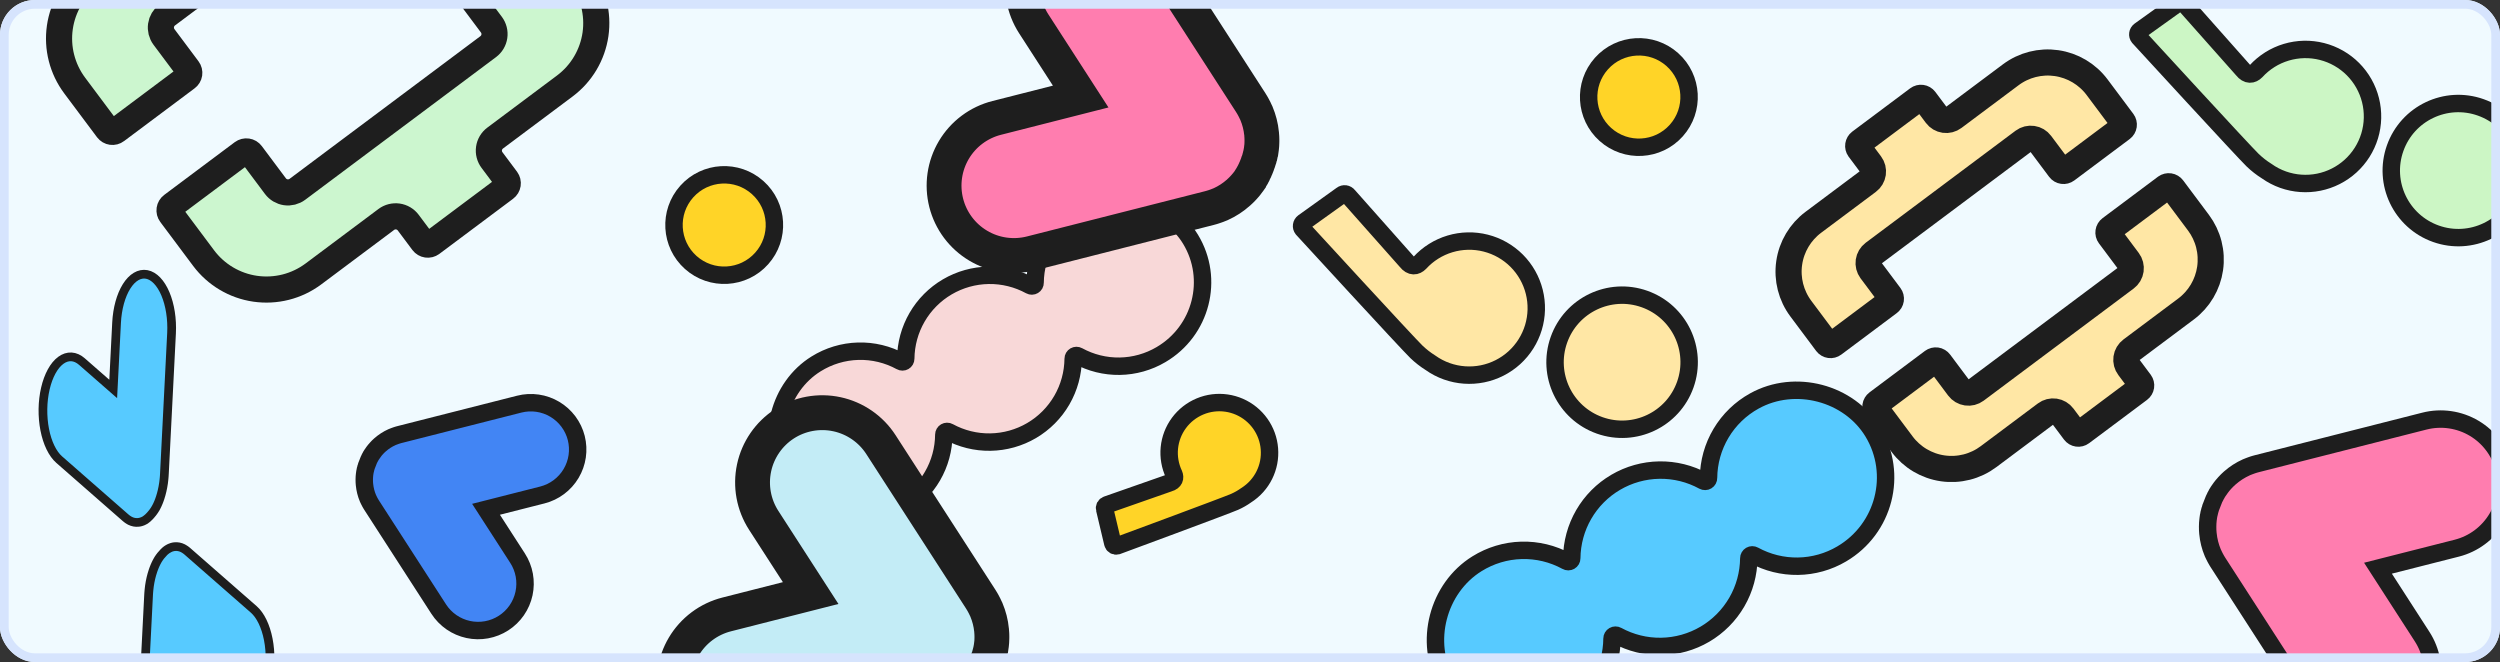 <svg width="287" height="76" viewBox="0 0 287 76" fill="none" xmlns="http://www.w3.org/2000/svg">
<rect x="0" y="0" width="287" height="76" fill="#333333" stroke="none"/>
<g clip-path="url(#clip0_818_4833)">
<rect width="287" height="76" rx="4" fill="#F0FAFF"/>
<path d="M62.267 56.822L55.795 58.466L59.416 64.077C59.8 64.671 60.063 65.335 60.19 66.031C60.317 66.727 60.306 67.442 60.157 68.133C60.008 68.825 59.724 69.48 59.322 70.062C58.92 70.644 58.407 71.141 57.812 71.525C57.218 71.909 56.554 72.172 55.858 72.299C55.162 72.426 54.448 72.415 53.756 72.266C53.065 72.117 52.409 71.834 51.827 71.431C51.245 71.029 50.748 70.516 50.364 69.922L42.676 58.015L42.645 57.964L42.571 57.844L42.502 57.723L42.447 57.623C42.421 57.573 42.394 57.521 42.369 57.47L42.338 57.406L42.244 57.21L42.237 57.193C42.027 56.694 41.895 56.166 41.843 55.627L41.84 55.599C41.834 55.528 41.828 55.457 41.824 55.386L41.821 55.31C41.819 55.257 41.818 55.204 41.818 55.15L41.817 55.028C41.817 54.99 41.819 54.952 41.821 54.914C41.823 54.877 41.824 54.806 41.826 54.757C41.828 54.732 41.829 54.707 41.832 54.683C41.837 54.618 41.842 54.552 41.85 54.488C41.855 54.474 41.854 54.458 41.856 54.443C41.864 54.37 41.877 54.292 41.887 54.227C41.891 54.217 41.895 54.208 41.892 54.195C41.905 54.121 41.918 54.046 41.934 53.972L41.947 53.941C41.962 53.868 41.979 53.797 41.998 53.726L42.016 53.679C42.04 53.617 42.052 53.55 42.071 53.485L42.102 53.408C42.122 53.355 42.142 53.304 42.163 53.252C42.184 53.199 42.194 53.174 42.209 53.136C42.224 53.097 42.239 53.058 42.254 53.019C42.27 52.981 42.295 52.917 42.315 52.864L42.346 52.787C42.37 52.725 42.406 52.667 42.437 52.607L42.455 52.56C42.491 52.495 42.528 52.429 42.565 52.367L42.577 52.335C42.616 52.271 42.657 52.207 42.697 52.143C42.701 52.133 42.705 52.124 42.716 52.117C42.755 52.057 42.799 51.99 42.84 51.939C42.845 51.925 42.851 51.911 42.866 51.901C42.904 51.849 42.945 51.798 42.986 51.747C42.994 51.725 43.015 51.708 43.031 51.688C43.065 51.647 43.1 51.605 43.135 51.57C43.17 51.534 43.183 51.512 43.209 51.484C43.234 51.455 43.264 51.424 43.293 51.395C43.322 51.367 43.367 51.318 43.404 51.279L43.458 51.227C43.509 51.179 43.561 51.131 43.614 51.083L43.635 51.064C44.041 50.706 44.498 50.41 44.991 50.189L45.008 50.181C45.077 50.15 45.145 50.123 45.211 50.101L45.277 50.076C45.329 50.055 45.385 50.035 45.439 50.017L45.547 49.98L45.68 49.939L45.816 49.901L45.873 49.886L59.61 46.395C60.295 46.22 61.009 46.183 61.709 46.284C62.409 46.386 63.082 46.624 63.69 46.986C64.298 47.348 64.829 47.826 65.252 48.392C65.676 48.959 65.983 49.604 66.157 50.29C66.505 51.672 66.29 53.135 65.561 54.359C64.832 55.584 63.647 56.469 62.267 56.822Z" fill="#4285F4" stroke="#1E1E1E" stroke-width="2" stroke-miterlimit="10"/>
<path d="M17.082 -13.529L18.754 -11.292C18.896 -11.103 18.999 -10.887 19.057 -10.658C19.115 -10.428 19.128 -10.19 19.094 -9.956C19.06 -9.722 18.98 -9.497 18.859 -9.293C18.738 -9.09 18.578 -8.912 18.389 -8.771L10.393 -2.794C8.48 -1.362 7.213 0.77 6.872 3.135C6.53 5.501 7.143 7.904 8.573 9.818L12.34 14.857C12.397 14.932 12.468 14.996 12.549 15.044C12.63 15.092 12.72 15.123 12.813 15.136C12.906 15.149 13.001 15.143 13.092 15.119C13.183 15.095 13.269 15.053 13.344 14.995L21.44 8.942C21.516 8.887 21.581 8.817 21.629 8.736C21.678 8.656 21.711 8.566 21.725 8.473C21.739 8.38 21.734 8.285 21.711 8.194C21.688 8.102 21.647 8.016 21.591 7.941L18.821 4.236C18.539 3.854 18.419 3.377 18.487 2.907C18.555 2.437 18.805 2.013 19.184 1.726L41.085 -14.648C41.468 -14.933 41.948 -15.055 42.421 -14.987C42.894 -14.918 43.32 -14.665 43.606 -14.282L46.376 -10.578C46.491 -10.427 46.662 -10.328 46.85 -10.302C47.038 -10.276 47.229 -10.326 47.38 -10.44L55.477 -16.493C55.626 -16.608 55.725 -16.776 55.752 -16.962C55.778 -17.148 55.731 -17.337 55.621 -17.489L51.854 -22.528C50.423 -24.442 48.29 -25.709 45.925 -26.051C43.56 -26.392 41.156 -25.781 39.242 -24.35L30.885 -18.102C30.502 -17.816 30.022 -17.694 29.549 -17.762C29.076 -17.83 28.65 -18.083 28.363 -18.465L26.691 -20.702C26.576 -20.853 26.405 -20.952 26.218 -20.978C26.03 -21.003 25.84 -20.954 25.688 -20.841L17.231 -14.518C17.083 -14.405 16.985 -14.238 16.957 -14.054C16.929 -13.869 16.974 -13.681 17.082 -13.529Z" fill="#CCF6CF" stroke="#1E1E1E" stroke-width="3" stroke-linejoin="round"/>
<path d="M58.157 20.615L56.485 18.379C56.342 18.19 56.237 17.974 56.178 17.744C56.118 17.514 56.105 17.275 56.138 17.04C56.171 16.805 56.251 16.578 56.372 16.374C56.493 16.17 56.654 15.992 56.844 15.85L64.839 9.872C65.787 9.164 66.586 8.276 67.19 7.258C67.794 6.241 68.192 5.115 68.362 3.944C68.531 2.773 68.467 1.58 68.176 0.434C67.884 -0.713 67.369 -1.791 66.66 -2.738L62.894 -7.777C62.78 -7.929 62.611 -8.03 62.423 -8.059C62.236 -8.087 62.045 -8.041 61.891 -7.929L53.794 -1.876C53.641 -1.762 53.539 -1.591 53.512 -1.401C53.485 -1.211 53.534 -1.019 53.648 -0.865L56.412 2.831C56.554 3.02 56.657 3.236 56.715 3.465C56.774 3.694 56.787 3.933 56.753 4.167C56.719 4.401 56.64 4.626 56.519 4.83C56.398 5.033 56.239 5.211 56.049 5.353L34.141 21.732C33.758 22.018 33.277 22.14 32.804 22.072C32.331 22.004 31.904 21.75 31.618 21.367L28.855 17.671C28.798 17.595 28.727 17.531 28.646 17.482C28.564 17.434 28.474 17.402 28.381 17.388C28.287 17.374 28.191 17.379 28.099 17.403C28.008 17.426 27.921 17.467 27.845 17.524L19.749 23.577C19.673 23.634 19.609 23.705 19.561 23.786C19.512 23.868 19.48 23.958 19.467 24.052C19.453 24.146 19.459 24.241 19.482 24.333C19.506 24.425 19.547 24.511 19.604 24.587L23.371 29.625C24.08 30.573 24.968 31.372 25.985 31.976C27.002 32.581 28.128 32.979 29.299 33.148C30.47 33.317 31.663 33.254 32.81 32.962C33.956 32.67 35.034 32.155 35.982 31.447L44.344 25.194C44.534 25.052 44.75 24.949 44.979 24.891C45.208 24.832 45.447 24.82 45.681 24.853C45.916 24.887 46.141 24.967 46.344 25.088C46.548 25.209 46.726 25.369 46.867 25.559L48.544 27.802C48.657 27.953 48.825 28.053 49.012 28.08C49.199 28.107 49.389 28.058 49.54 27.945L58.004 21.617C58.156 21.504 58.258 21.335 58.286 21.148C58.315 20.96 58.268 20.768 58.157 20.615Z" fill="#CCF6CF" stroke="#1E1E1E" stroke-width="3" stroke-linejoin="round"/>
<path d="M79.299 30.133C81.674 32.254 85.319 32.048 87.44 29.673C89.561 27.298 89.355 23.653 86.98 21.532C84.605 19.411 80.96 19.617 78.839 21.992C76.718 24.367 76.924 28.012 79.299 30.133Z" fill="#FFD427" stroke="#1E1E1E" stroke-width="2" stroke-miterlimit="10"/>
<path d="M184.302 15.441C186.677 17.562 190.322 17.357 192.443 14.981C194.564 12.606 194.358 8.961 191.983 6.84C189.608 4.719 185.963 4.925 183.842 7.301C181.721 9.676 181.927 13.32 184.302 15.441Z" fill="#FFD427" stroke="#1E1E1E" stroke-width="2" stroke-miterlimit="10"/>
<path d="M144.283 55.819C144.977 55.042 145.447 54.091 145.644 53.068C145.84 52.044 145.756 50.987 145.4 50.008C145.043 49.029 144.428 48.164 143.62 47.507C142.811 46.849 141.84 46.423 140.808 46.274C139.777 46.124 138.724 46.257 137.763 46.658C136.801 47.059 135.966 47.714 135.346 48.551C134.726 49.389 134.345 50.379 134.243 51.416C134.142 52.453 134.323 53.499 134.768 54.441C134.939 54.844 134.846 55.27 134.21 55.45L127.093 57.943C127.042 57.957 126.994 57.98 126.953 58.013C126.911 58.044 126.877 58.084 126.851 58.13C126.825 58.175 126.808 58.226 126.802 58.278C126.795 58.33 126.799 58.382 126.813 58.433L127.75 62.38C127.763 62.431 127.786 62.48 127.818 62.522C127.85 62.564 127.89 62.6 127.936 62.627C127.981 62.653 128.032 62.67 128.084 62.677C128.137 62.684 128.19 62.68 128.241 62.666C128.241 62.666 140.769 58.04 141.741 57.608C142.203 57.403 142.644 57.151 143.055 56.857C143.511 56.57 143.924 56.221 144.283 55.819Z" fill="#FFD427" stroke="#1E1E1E" stroke-width="2" stroke-miterlimit="10"/>
<path d="M123.811 24.099C122.314 24.924 121.064 26.133 120.189 27.601C119.313 29.069 118.845 30.744 118.83 32.453C118.831 32.519 118.815 32.584 118.783 32.642C118.751 32.699 118.704 32.747 118.647 32.781C118.591 32.815 118.526 32.834 118.46 32.835C118.394 32.836 118.329 32.82 118.271 32.788C116.807 31.987 115.16 31.58 113.491 31.605C111.822 31.631 110.189 32.088 108.749 32.933C107.31 33.777 106.114 34.98 105.278 36.425C104.442 37.869 103.995 39.506 103.979 41.175C103.979 41.241 103.961 41.306 103.928 41.362C103.895 41.42 103.848 41.467 103.79 41.5C103.733 41.533 103.668 41.55 103.602 41.55C103.536 41.55 103.471 41.533 103.414 41.5C101.915 40.679 100.224 40.271 98.516 40.319C96.807 40.367 95.142 40.869 93.691 41.773C89.413 44.426 87.901 50.304 90.367 54.646C93.006 59.291 98.954 60.855 103.578 58.142C105.019 57.299 106.218 56.096 107.054 54.651C107.891 53.206 108.338 51.568 108.35 49.898C108.351 49.832 108.368 49.768 108.401 49.712C108.433 49.655 108.48 49.608 108.536 49.575C108.593 49.542 108.657 49.524 108.722 49.523C108.787 49.522 108.852 49.538 108.909 49.57C110.374 50.37 112.02 50.778 113.689 50.752C115.358 50.727 116.992 50.27 118.431 49.425C119.87 48.58 121.066 47.377 121.902 45.932C122.738 44.488 123.186 42.852 123.201 41.183C123.201 41.117 123.219 41.053 123.251 40.997C123.284 40.94 123.331 40.893 123.387 40.86C123.444 40.827 123.508 40.809 123.573 40.808C123.638 40.807 123.703 40.823 123.76 40.855C125.224 41.658 126.872 42.067 128.542 42.042C130.212 42.016 131.846 41.557 133.285 40.708C137.91 37.994 139.448 32.042 136.675 27.47C134.081 23.201 128.212 21.658 123.811 24.099Z" fill="#F8D8D8" stroke="#1E1E1E" stroke-width="2" stroke-miterlimit="10"/>
<path d="M201.406 46.03C199.824 46.902 198.502 48.18 197.577 49.733C196.651 51.285 196.155 53.056 196.14 54.863C196.141 54.932 196.124 55.001 196.09 55.062C196.056 55.123 196.007 55.174 195.947 55.21C195.887 55.246 195.819 55.265 195.749 55.266C195.679 55.268 195.61 55.25 195.549 55.217C194.001 54.37 192.259 53.939 190.495 53.966C188.73 53.993 187.003 54.477 185.481 55.37C183.959 56.263 182.694 57.535 181.81 59.063C180.927 60.59 180.453 62.32 180.437 64.085C180.437 64.155 180.418 64.223 180.383 64.284C180.348 64.344 180.298 64.394 180.238 64.429C180.177 64.463 180.108 64.482 180.039 64.482C179.969 64.482 179.9 64.463 179.84 64.428C178.255 63.56 176.467 63.13 174.66 63.18C172.853 63.231 171.093 63.762 169.559 64.718C165.036 67.522 163.436 73.738 166.043 78.329C168.835 83.24 175.123 84.895 180.012 82.025C181.537 81.135 182.804 79.863 183.689 78.334C184.573 76.806 185.046 75.074 185.059 73.308C185.059 73.239 185.078 73.171 185.112 73.112C185.147 73.052 185.196 73.002 185.256 72.967C185.315 72.932 185.383 72.913 185.452 72.912C185.521 72.911 185.589 72.928 185.65 72.962C187.198 73.808 188.94 74.239 190.704 74.212C192.469 74.185 194.196 73.701 195.718 72.808C197.24 71.915 198.505 70.643 199.388 69.116C200.272 67.588 200.746 65.858 200.762 64.093C200.762 64.024 200.78 63.956 200.815 63.897C200.849 63.837 200.899 63.787 200.958 63.752C201.018 63.717 201.086 63.698 201.155 63.697C201.224 63.696 201.292 63.713 201.353 63.747C202.901 64.596 204.643 65.029 206.409 65.002C208.174 64.975 209.903 64.489 211.424 63.592C216.314 60.722 217.94 54.428 215.009 49.594C212.266 45.08 206.061 43.449 201.406 46.03Z" fill="#57CAFF" stroke="#1E1E1E" stroke-width="2" stroke-miterlimit="10"/>
<path d="M213.423 17.086L214.737 18.844C214.849 18.993 214.93 19.162 214.976 19.342C215.021 19.523 215.031 19.71 215.005 19.894C214.978 20.078 214.915 20.255 214.82 20.415C214.725 20.574 214.599 20.714 214.45 20.825L208.167 25.522C206.664 26.647 205.668 28.323 205.4 30.182C205.132 32.04 205.613 33.929 206.737 35.433L209.697 39.393C209.742 39.452 209.797 39.502 209.861 39.539C209.925 39.577 209.995 39.602 210.069 39.612C210.142 39.622 210.217 39.617 210.288 39.599C210.36 39.58 210.427 39.547 210.486 39.502L216.848 34.745C216.908 34.701 216.959 34.646 216.997 34.583C217.035 34.52 217.061 34.449 217.072 34.376C217.083 34.303 217.079 34.228 217.061 34.157C217.043 34.085 217.011 34.017 216.967 33.958L214.79 31.047C214.569 30.746 214.474 30.371 214.527 30.002C214.581 29.633 214.778 29.299 215.075 29.074L232.286 16.207C232.587 15.982 232.964 15.887 233.336 15.941C233.707 15.994 234.042 16.193 234.267 16.494L236.443 19.405C236.534 19.524 236.668 19.602 236.816 19.622C236.964 19.642 237.114 19.603 237.233 19.514L243.595 14.757C243.713 14.667 243.79 14.535 243.811 14.388C243.832 14.242 243.795 14.093 243.708 13.974L240.748 10.015C239.624 8.511 237.948 7.515 236.09 7.246C234.231 6.978 232.342 7.458 230.838 8.582L224.27 13.492C223.97 13.717 223.592 13.813 223.221 13.76C222.849 13.706 222.514 13.508 222.289 13.207L220.974 11.449C220.884 11.331 220.75 11.253 220.603 11.233C220.455 11.212 220.305 11.251 220.186 11.34L213.54 16.309C213.424 16.398 213.347 16.529 213.325 16.674C213.303 16.819 213.338 16.966 213.423 17.086Z" fill="#FFE7A5" stroke="#1E1E1E" stroke-width="3" stroke-linejoin="round"/>
<path d="M245.701 43.917L244.388 42.16C244.275 42.012 244.193 41.842 244.146 41.661C244.1 41.481 244.089 41.292 244.115 41.108C244.141 40.923 244.204 40.745 244.299 40.585C244.394 40.424 244.52 40.284 244.67 40.172L250.953 35.475C251.698 34.919 252.325 34.221 252.8 33.421C253.275 32.622 253.588 31.737 253.721 30.817C253.854 29.896 253.804 28.959 253.575 28.058C253.345 27.157 252.941 26.31 252.384 25.565L249.424 21.606C249.335 21.487 249.202 21.407 249.055 21.385C248.907 21.362 248.757 21.399 248.636 21.486L242.274 26.243C242.153 26.333 242.073 26.467 242.052 26.616C242.03 26.765 242.069 26.917 242.159 27.037L244.33 29.942C244.442 30.091 244.523 30.26 244.569 30.44C244.615 30.62 244.625 30.808 244.599 30.992C244.572 31.176 244.51 31.353 244.415 31.513C244.32 31.673 244.194 31.812 244.045 31.924L226.829 44.795C226.528 45.02 226.15 45.116 225.779 45.062C225.407 45.008 225.072 44.809 224.847 44.508L222.675 41.604C222.631 41.544 222.575 41.494 222.511 41.456C222.447 41.417 222.376 41.392 222.302 41.381C222.229 41.371 222.154 41.375 222.082 41.393C222.009 41.411 221.941 41.444 221.882 41.488L215.519 46.245C215.46 46.289 215.409 46.346 215.371 46.41C215.333 46.474 215.308 46.544 215.298 46.618C215.287 46.692 215.291 46.767 215.31 46.839C215.328 46.911 215.361 46.979 215.406 47.039L218.366 50.998C218.923 51.743 219.621 52.37 220.42 52.845C221.219 53.32 222.104 53.633 223.024 53.766C223.945 53.899 224.882 53.849 225.783 53.62C226.684 53.391 227.531 52.986 228.276 52.429L234.848 47.516C234.996 47.404 235.166 47.323 235.346 47.277C235.526 47.231 235.714 47.221 235.898 47.248C236.082 47.275 236.259 47.337 236.419 47.432C236.579 47.527 236.719 47.653 236.83 47.802L238.148 49.565C238.236 49.684 238.369 49.762 238.515 49.783C238.662 49.804 238.812 49.767 238.93 49.678L245.582 44.705C245.701 44.616 245.781 44.483 245.804 44.336C245.826 44.188 245.789 44.038 245.701 43.917Z" fill="#FFE7A5" stroke="#1E1E1E" stroke-width="3" stroke-linejoin="round"/>
<path d="M87.671 59.73L93.065 68.084L83.427 70.535C82.406 70.794 81.445 71.252 80.601 71.882C79.757 72.512 79.045 73.303 78.507 74.208C77.968 75.114 77.613 76.116 77.462 77.159C77.311 78.202 77.367 79.264 77.626 80.285C77.885 81.306 78.343 82.266 78.973 83.111C79.604 83.955 80.394 84.666 81.3 85.205C82.205 85.744 83.208 86.099 84.251 86.25C85.293 86.401 86.355 86.345 87.376 86.086L107.834 80.888L107.917 80.864L108.12 80.808L108.318 80.745C108.372 80.728 108.426 80.712 108.479 80.692C108.532 80.672 108.642 80.635 108.723 80.605L108.819 80.566L109.12 80.447L109.146 80.436C109.879 80.103 110.559 79.661 111.162 79.127C111.171 79.116 111.181 79.106 111.192 79.098C111.272 79.027 111.348 78.955 111.424 78.883L111.505 78.803L111.673 78.631L111.796 78.499L111.908 78.371C111.96 78.311 112.013 78.249 112.061 78.194L112.131 78.107C112.192 78.031 112.251 77.955 112.307 77.877C112.315 77.856 112.333 77.84 112.347 77.822C112.411 77.732 112.476 77.634 112.533 77.555C112.538 77.54 112.543 77.525 112.55 77.511C112.611 77.416 112.672 77.322 112.729 77.225C112.734 77.209 112.741 77.193 112.748 77.178C112.802 77.082 112.857 76.983 112.908 76.891C112.917 76.869 112.926 76.844 112.935 76.821C112.972 76.729 113.026 76.643 113.069 76.553L113.114 76.438C113.145 76.359 113.175 76.283 113.216 76.209L113.352 75.863C113.382 75.787 113.412 75.711 113.432 75.629L113.478 75.513C113.514 75.421 113.534 75.321 113.562 75.225C113.571 75.203 113.581 75.178 113.59 75.156C113.618 75.048 113.644 74.939 113.668 74.835C113.673 74.818 113.679 74.802 113.687 74.787C113.711 74.678 113.73 74.567 113.75 74.456C113.755 74.441 113.761 74.426 113.767 74.412C113.783 74.307 113.803 74.189 113.812 74.093C113.82 74.072 113.818 74.047 113.82 74.024C113.831 73.929 113.84 73.832 113.848 73.736L113.856 73.625C113.861 73.546 113.864 73.464 113.864 73.391L113.869 73.221L113.869 73.04L113.863 72.801L113.857 72.689C113.851 72.584 113.844 72.48 113.834 72.373C113.832 72.359 113.831 72.346 113.831 72.332C113.751 71.53 113.551 70.744 113.237 70.002L113.226 69.976C113.183 69.874 113.136 69.775 113.086 69.684L113.042 69.59C113.004 69.513 112.965 69.436 112.923 69.361L112.842 69.21L112.739 69.031C112.703 68.972 112.668 68.911 112.629 68.853L112.584 68.778L101.134 51.046C100.563 50.161 99.822 49.397 98.956 48.798C98.089 48.199 97.113 47.777 96.083 47.555C95.053 47.333 93.989 47.317 92.953 47.506C91.916 47.696 90.927 48.087 90.043 48.659C88.263 49.816 87.014 51.63 86.57 53.705C86.125 55.78 86.521 57.947 87.671 59.73Z" fill="#C3ECF6" stroke="#1E1E1E" stroke-width="4" stroke-miterlimit="10"/>
<path d="M118.67 2.73L124.064 11.084L114.426 13.535C113.405 13.794 112.444 14.252 111.6 14.882C110.756 15.512 110.044 16.303 109.506 17.208C108.967 18.114 108.612 19.116 108.461 20.159C108.31 21.202 108.366 22.264 108.625 23.285C108.884 24.306 109.342 25.266 109.972 26.11C110.603 26.955 111.393 27.666 112.299 28.205C113.204 28.744 114.207 29.099 115.25 29.25C116.292 29.401 117.354 29.345 118.376 29.086L138.833 23.888L138.916 23.864L139.119 23.808L139.317 23.745C139.371 23.729 139.425 23.712 139.478 23.692C139.531 23.672 139.641 23.635 139.722 23.605L139.818 23.566L140.119 23.447L140.145 23.436C140.878 23.103 141.558 22.661 142.161 22.127C142.17 22.116 142.18 22.107 142.191 22.098C142.271 22.027 142.347 21.955 142.423 21.883L142.504 21.803L142.672 21.631L142.795 21.499L142.907 21.372C142.959 21.311 143.012 21.249 143.06 21.194L143.13 21.107C143.191 21.032 143.25 20.955 143.306 20.877C143.314 20.856 143.332 20.84 143.346 20.822C143.41 20.732 143.475 20.634 143.532 20.555C143.537 20.54 143.542 20.525 143.549 20.511C143.61 20.416 143.671 20.322 143.728 20.225C143.733 20.209 143.74 20.193 143.747 20.178C143.801 20.082 143.856 19.983 143.907 19.891C143.916 19.869 143.925 19.844 143.934 19.821C143.971 19.729 144.025 19.643 144.068 19.553L144.113 19.438C144.144 19.359 144.174 19.283 144.215 19.209L144.351 18.863C144.381 18.787 144.411 18.711 144.431 18.628L144.477 18.513C144.513 18.421 144.533 18.321 144.561 18.226C144.57 18.203 144.58 18.178 144.589 18.155C144.617 18.048 144.643 17.939 144.667 17.834C144.672 17.818 144.678 17.802 144.686 17.787C144.71 17.678 144.729 17.567 144.749 17.456C144.754 17.441 144.76 17.426 144.766 17.412C144.782 17.307 144.802 17.189 144.811 17.093C144.819 17.072 144.817 17.047 144.819 17.024C144.83 16.929 144.839 16.832 144.847 16.736L144.855 16.625C144.86 16.546 144.863 16.464 144.864 16.39L144.868 16.221L144.868 16.041L144.862 15.801L144.856 15.689C144.85 15.584 144.844 15.479 144.833 15.373C144.831 15.359 144.83 15.345 144.83 15.332C144.75 14.53 144.55 13.744 144.236 13.002L144.225 12.976C144.182 12.874 144.135 12.774 144.085 12.684L144.041 12.59C144.003 12.513 143.964 12.436 143.922 12.361L143.841 12.21L143.738 12.031C143.702 11.972 143.667 11.911 143.628 11.852L143.583 11.778L132.133 -5.954C131.562 -6.839 130.821 -7.603 129.955 -8.202C129.088 -8.801 128.112 -9.223 127.082 -9.445C126.052 -9.667 124.988 -9.683 123.952 -9.494C122.915 -9.304 121.926 -8.913 121.042 -8.341C119.262 -7.185 118.013 -5.37 117.569 -3.295C117.124 -1.22 117.52 0.947 118.67 2.73Z" fill="#FF7DAF" stroke="#1E1E1E" stroke-width="4" stroke-miterlimit="10"/>
<path d="M13.383 37.037L12.996 44.651L9.407 41.511C9.027 41.178 8.617 40.994 8.2 40.969C7.783 40.945 7.368 41.08 6.978 41.367C6.588 41.655 6.231 42.088 5.927 42.644C5.624 43.2 5.379 43.866 5.208 44.605C5.037 45.345 4.942 46.142 4.929 46.952C4.917 47.763 4.986 48.57 5.134 49.328C5.282 50.086 5.505 50.78 5.791 51.371C6.077 51.961 6.419 52.436 6.8 52.769L14.417 59.437L14.449 59.462L14.526 59.525L14.602 59.583C14.623 59.598 14.644 59.614 14.665 59.628C14.687 59.641 14.73 59.671 14.762 59.692L14.802 59.715L14.924 59.787L14.935 59.792C15.244 59.943 15.564 60.003 15.882 59.97C15.887 59.968 15.893 59.967 15.899 59.967C15.941 59.963 15.982 59.956 16.023 59.949L16.068 59.939L16.163 59.916L16.233 59.895L16.299 59.872C16.33 59.861 16.362 59.849 16.39 59.839L16.433 59.82C16.471 59.803 16.508 59.785 16.544 59.765C16.552 59.757 16.562 59.756 16.571 59.752C16.612 59.728 16.657 59.7 16.694 59.68C16.699 59.673 16.704 59.667 16.71 59.662C16.752 59.634 16.794 59.606 16.836 59.575C16.842 59.568 16.847 59.561 16.853 59.556C16.894 59.524 16.935 59.491 16.974 59.46C16.982 59.45 16.991 59.44 16.999 59.431C17.033 59.392 17.072 59.367 17.107 59.333L17.149 59.285C17.178 59.253 17.206 59.221 17.237 59.196L17.364 59.053C17.392 59.022 17.421 58.99 17.447 58.95L17.49 58.903C17.524 58.864 17.554 58.814 17.587 58.77C17.595 58.76 17.604 58.75 17.612 58.741C17.648 58.689 17.683 58.636 17.716 58.585C17.721 58.578 17.727 58.571 17.733 58.566C17.768 58.511 17.801 58.454 17.835 58.396C17.84 58.39 17.845 58.384 17.851 58.378C17.881 58.322 17.917 58.261 17.943 58.207C17.951 58.199 17.956 58.183 17.962 58.17C17.989 58.117 18.016 58.064 18.042 58.009L18.072 57.946C18.093 57.901 18.114 57.854 18.132 57.809L18.175 57.71L18.22 57.601L18.277 57.454L18.303 57.383C18.327 57.317 18.351 57.251 18.373 57.182C18.376 57.173 18.379 57.164 18.383 57.156C18.555 56.634 18.687 56.065 18.773 55.468L18.776 55.447C18.788 55.365 18.797 55.283 18.805 55.204L18.814 55.127C18.821 55.062 18.828 54.997 18.834 54.931L18.846 54.802L18.858 54.645C18.861 54.592 18.865 54.538 18.867 54.484L18.872 54.418L19.693 38.254C19.734 37.448 19.693 36.633 19.572 35.857C19.451 35.081 19.253 34.359 18.988 33.733C18.724 33.106 18.398 32.586 18.031 32.204C17.663 31.822 17.26 31.584 16.845 31.505C16.009 31.349 15.175 31.843 14.527 32.88C13.878 33.917 13.467 35.412 13.383 37.037Z" fill="#57CAFF" stroke="#1E1E1E" stroke-miterlimit="10"/>
<path d="M26.533 81.207L22.944 78.066L22.556 85.682C22.515 86.489 22.393 87.272 22.196 87.987C22 88.701 21.733 89.334 21.41 89.848C21.088 90.362 20.716 90.748 20.317 90.983C19.918 91.218 19.499 91.297 19.084 91.218C18.669 91.138 18.267 90.9 17.899 90.518C17.531 90.136 17.206 89.616 16.941 88.99C16.677 88.363 16.478 87.641 16.358 86.865C16.236 86.089 16.195 85.274 16.236 84.468L17.058 68.305L17.062 68.238L17.072 68.077L17.085 67.919L17.096 67.79C17.102 67.727 17.109 67.66 17.116 67.597L17.125 67.518L17.154 67.275L17.157 67.254C17.243 66.657 17.376 66.089 17.55 65.569L17.558 65.541C17.582 65.474 17.605 65.406 17.629 65.34L17.655 65.269C17.674 65.22 17.693 65.171 17.713 65.123L17.757 65.013C17.771 64.979 17.786 64.947 17.801 64.914C17.816 64.882 17.842 64.819 17.861 64.776C17.871 64.755 17.881 64.734 17.891 64.715C17.917 64.66 17.943 64.605 17.97 64.553C17.978 64.544 17.983 64.528 17.99 64.517C18.021 64.457 18.055 64.396 18.084 64.345C18.089 64.339 18.094 64.333 18.097 64.319C18.131 64.262 18.164 64.205 18.199 64.15L18.216 64.131C18.25 64.077 18.284 64.025 18.318 63.974L18.344 63.945C18.378 63.907 18.408 63.855 18.441 63.811L18.483 63.763C18.512 63.731 18.54 63.699 18.569 63.667C18.597 63.635 18.611 63.619 18.632 63.595C18.654 63.571 18.675 63.547 18.696 63.524C18.717 63.5 18.752 63.461 18.781 63.428L18.823 63.38C18.857 63.342 18.895 63.315 18.931 63.284L18.957 63.255C18.998 63.222 19.038 63.189 19.078 63.16L19.096 63.141C19.137 63.11 19.18 63.082 19.222 63.054C19.227 63.048 19.232 63.042 19.24 63.043C19.28 63.018 19.325 62.989 19.362 62.972C19.37 62.964 19.378 62.955 19.388 62.957C19.425 62.938 19.462 62.921 19.5 62.904C19.512 62.891 19.528 62.89 19.543 62.884C19.573 62.871 19.605 62.859 19.634 62.852C19.663 62.844 19.677 62.834 19.7 62.827C19.722 62.82 19.747 62.813 19.771 62.808C19.794 62.803 19.833 62.791 19.864 62.783L19.909 62.775C19.95 62.768 19.992 62.762 20.034 62.756L20.05 62.755C20.369 62.722 20.688 62.784 20.997 62.937L21.008 62.943C21.05 62.963 21.092 62.987 21.13 63.015L21.17 63.039C21.202 63.058 21.235 63.08 21.266 63.102L21.33 63.146L21.406 63.204L21.483 63.267L21.515 63.294L29.132 69.96C29.512 70.293 29.855 70.768 30.141 71.359C30.427 71.949 30.65 72.643 30.798 73.401C30.945 74.159 31.015 74.967 31.002 75.777C30.99 76.587 30.895 77.385 30.724 78.124C30.377 79.611 29.741 80.771 28.956 81.349C28.17 81.927 27.299 81.876 26.533 81.207Z" fill="#57CAFF" stroke="#1E1E1E" stroke-miterlimit="10"/>
<path d="M282.044 62.929L272.991 65.229L278.057 73.079C278.594 73.91 278.962 74.839 279.14 75.813C279.317 76.787 279.302 77.786 279.093 78.753C278.885 79.721 278.488 80.638 277.925 81.452C277.362 82.266 276.645 82.961 275.813 83.498C274.982 84.035 274.053 84.403 273.079 84.581C272.106 84.759 271.106 84.743 270.139 84.535C269.171 84.327 268.254 83.93 267.44 83.367C266.626 82.805 265.93 82.087 265.393 81.256L254.639 64.598L254.595 64.528L254.491 64.359L254.395 64.19L254.318 64.05C254.281 63.98 254.243 63.907 254.208 63.835L254.165 63.747L254.034 63.472L254.023 63.448C253.73 62.75 253.545 62.011 253.473 61.258L253.468 61.218C253.46 61.119 253.452 61.02 253.446 60.921L253.441 60.814C253.439 60.74 253.437 60.665 253.438 60.59L253.436 60.419C253.437 60.366 253.439 60.313 253.442 60.261C253.445 60.208 253.446 60.108 253.449 60.04C253.451 60.005 253.453 59.971 253.458 59.937C253.465 59.845 253.471 59.754 253.482 59.665C253.49 59.645 253.488 59.622 253.491 59.601C253.503 59.499 253.521 59.39 253.534 59.299C253.54 59.285 253.545 59.272 253.541 59.255C253.559 59.15 253.578 59.046 253.6 58.943L253.618 58.899C253.64 58.797 253.664 58.697 253.689 58.598L253.715 58.532C253.749 58.445 253.766 58.352 253.792 58.261L253.835 58.153C253.864 58.08 253.892 58.008 253.921 57.935C253.949 57.861 253.963 57.826 253.984 57.772C254.006 57.718 254.027 57.664 254.048 57.61C254.07 57.555 254.104 57.466 254.133 57.393L254.176 57.285C254.21 57.198 254.26 57.117 254.304 57.033L254.329 56.968C254.379 56.875 254.431 56.784 254.483 56.697L254.5 56.653C254.554 56.562 254.611 56.473 254.668 56.384C254.673 56.37 254.679 56.357 254.694 56.347C254.749 56.264 254.81 56.17 254.867 56.098C254.875 56.079 254.883 56.059 254.904 56.045C254.957 55.973 255.014 55.901 255.071 55.83C255.083 55.799 255.113 55.775 255.135 55.748C255.182 55.69 255.232 55.632 255.28 55.582C255.329 55.532 255.348 55.501 255.383 55.461C255.419 55.422 255.461 55.378 255.501 55.338C255.541 55.298 255.604 55.229 255.656 55.176L255.732 55.103C255.803 55.035 255.877 54.967 255.95 54.9L255.98 54.874C256.547 54.373 257.187 53.96 257.877 53.65L257.901 53.639C257.996 53.596 258.092 53.558 258.184 53.527L258.276 53.492C258.35 53.463 258.428 53.435 258.503 53.409L258.655 53.357L258.84 53.3L259.031 53.248L259.111 53.226L278.327 48.342C279.287 48.098 280.285 48.046 281.264 48.188C282.244 48.33 283.186 48.663 284.036 49.169C284.887 49.675 285.629 50.344 286.221 51.137C286.814 51.93 287.244 52.832 287.487 53.791C287.973 55.724 287.673 57.772 286.653 59.484C285.633 61.197 283.976 62.436 282.044 62.929Z" fill="#FF7DAF" stroke="#1E1E1E" stroke-width="2" stroke-miterlimit="10"/>
<path d="M178.962 39.014C177.543 43.021 179.642 47.419 183.649 48.837C187.656 50.256 192.054 48.157 193.473 44.15C194.891 40.143 192.793 35.745 188.785 34.326C184.778 32.908 180.38 35.007 178.962 39.014Z" fill="#FFE7A5" stroke="#1E1E1E" stroke-width="2" stroke-miterlimit="10"/>
<path d="M166.102 42.627C167.414 43.091 168.827 43.191 170.19 42.916C171.554 42.641 172.817 42.002 173.847 41.066C174.876 40.13 175.633 38.933 176.036 37.602C176.439 36.27 176.474 34.855 176.136 33.505C175.799 32.156 175.103 30.923 174.121 29.937C173.138 28.952 171.908 28.252 170.559 27.91C169.211 27.568 167.795 27.599 166.462 27.997C165.13 28.396 163.93 29.149 162.991 30.175C162.58 30.591 162.007 30.692 161.463 29.998L154.781 22.466C154.739 22.411 154.686 22.364 154.625 22.329C154.565 22.294 154.498 22.271 154.429 22.262C154.359 22.253 154.289 22.258 154.221 22.276C154.154 22.294 154.09 22.326 154.035 22.369L149.633 25.524C149.577 25.566 149.529 25.619 149.492 25.679C149.456 25.74 149.432 25.807 149.423 25.877C149.413 25.947 149.417 26.018 149.435 26.087C149.454 26.155 149.485 26.219 149.529 26.275C149.529 26.275 161.581 39.409 162.607 40.392C163.095 40.859 163.628 41.276 164.2 41.635C164.785 42.053 165.425 42.387 166.102 42.627Z" fill="#FFE7A5" stroke="#1E1E1E" stroke-width="2" stroke-miterlimit="10"/>
<path d="M274.962 17.014C273.543 21.021 275.642 25.419 279.649 26.837C283.656 28.256 288.054 26.157 289.473 22.15C290.891 18.143 288.793 13.745 284.785 12.326C280.778 10.908 276.38 13.007 274.962 17.014Z" fill="#CCF6C5" stroke="#1E1E1E" stroke-width="2" stroke-miterlimit="10"/>
<path d="M262.102 20.627C263.414 21.091 264.827 21.191 266.19 20.916C267.554 20.641 268.817 20.002 269.847 19.066C270.876 18.13 271.633 16.933 272.036 15.602C272.439 14.27 272.474 12.855 272.136 11.505C271.799 10.155 271.103 8.923 270.121 7.937C269.138 6.952 267.908 6.252 266.559 5.91C265.211 5.568 263.795 5.599 262.462 5.998C261.13 6.396 259.93 7.149 258.991 8.175C258.58 8.591 258.007 8.692 257.463 7.998L250.781 0.466C250.739 0.411 250.686 0.364 250.625 0.329C250.565 0.294 250.498 0.271 250.429 0.262C250.359 0.253 250.289 0.258 250.221 0.276C250.154 0.294 250.09 0.326 250.035 0.369L245.633 3.524C245.577 3.566 245.529 3.619 245.492 3.679C245.456 3.74 245.432 3.807 245.423 3.877C245.413 3.947 245.417 4.019 245.435 4.087C245.454 4.155 245.485 4.219 245.529 4.275C245.529 4.275 257.581 17.409 258.607 18.392C259.095 18.859 259.628 19.276 260.2 19.635C260.785 20.053 261.425 20.387 262.102 20.627Z" fill="#CCF6C5" stroke="#1E1E1E" stroke-width="2" stroke-miterlimit="10"/>
</g>
<rect x="0.5" y="0.5" width="286" height="75" rx="3.5" stroke="#D6E4FD"/>
<defs>
<clipPath id="clip0_818_4833">
<rect width="287" height="76" rx="4" fill="white"/>
</clipPath>
</defs>
</svg>
